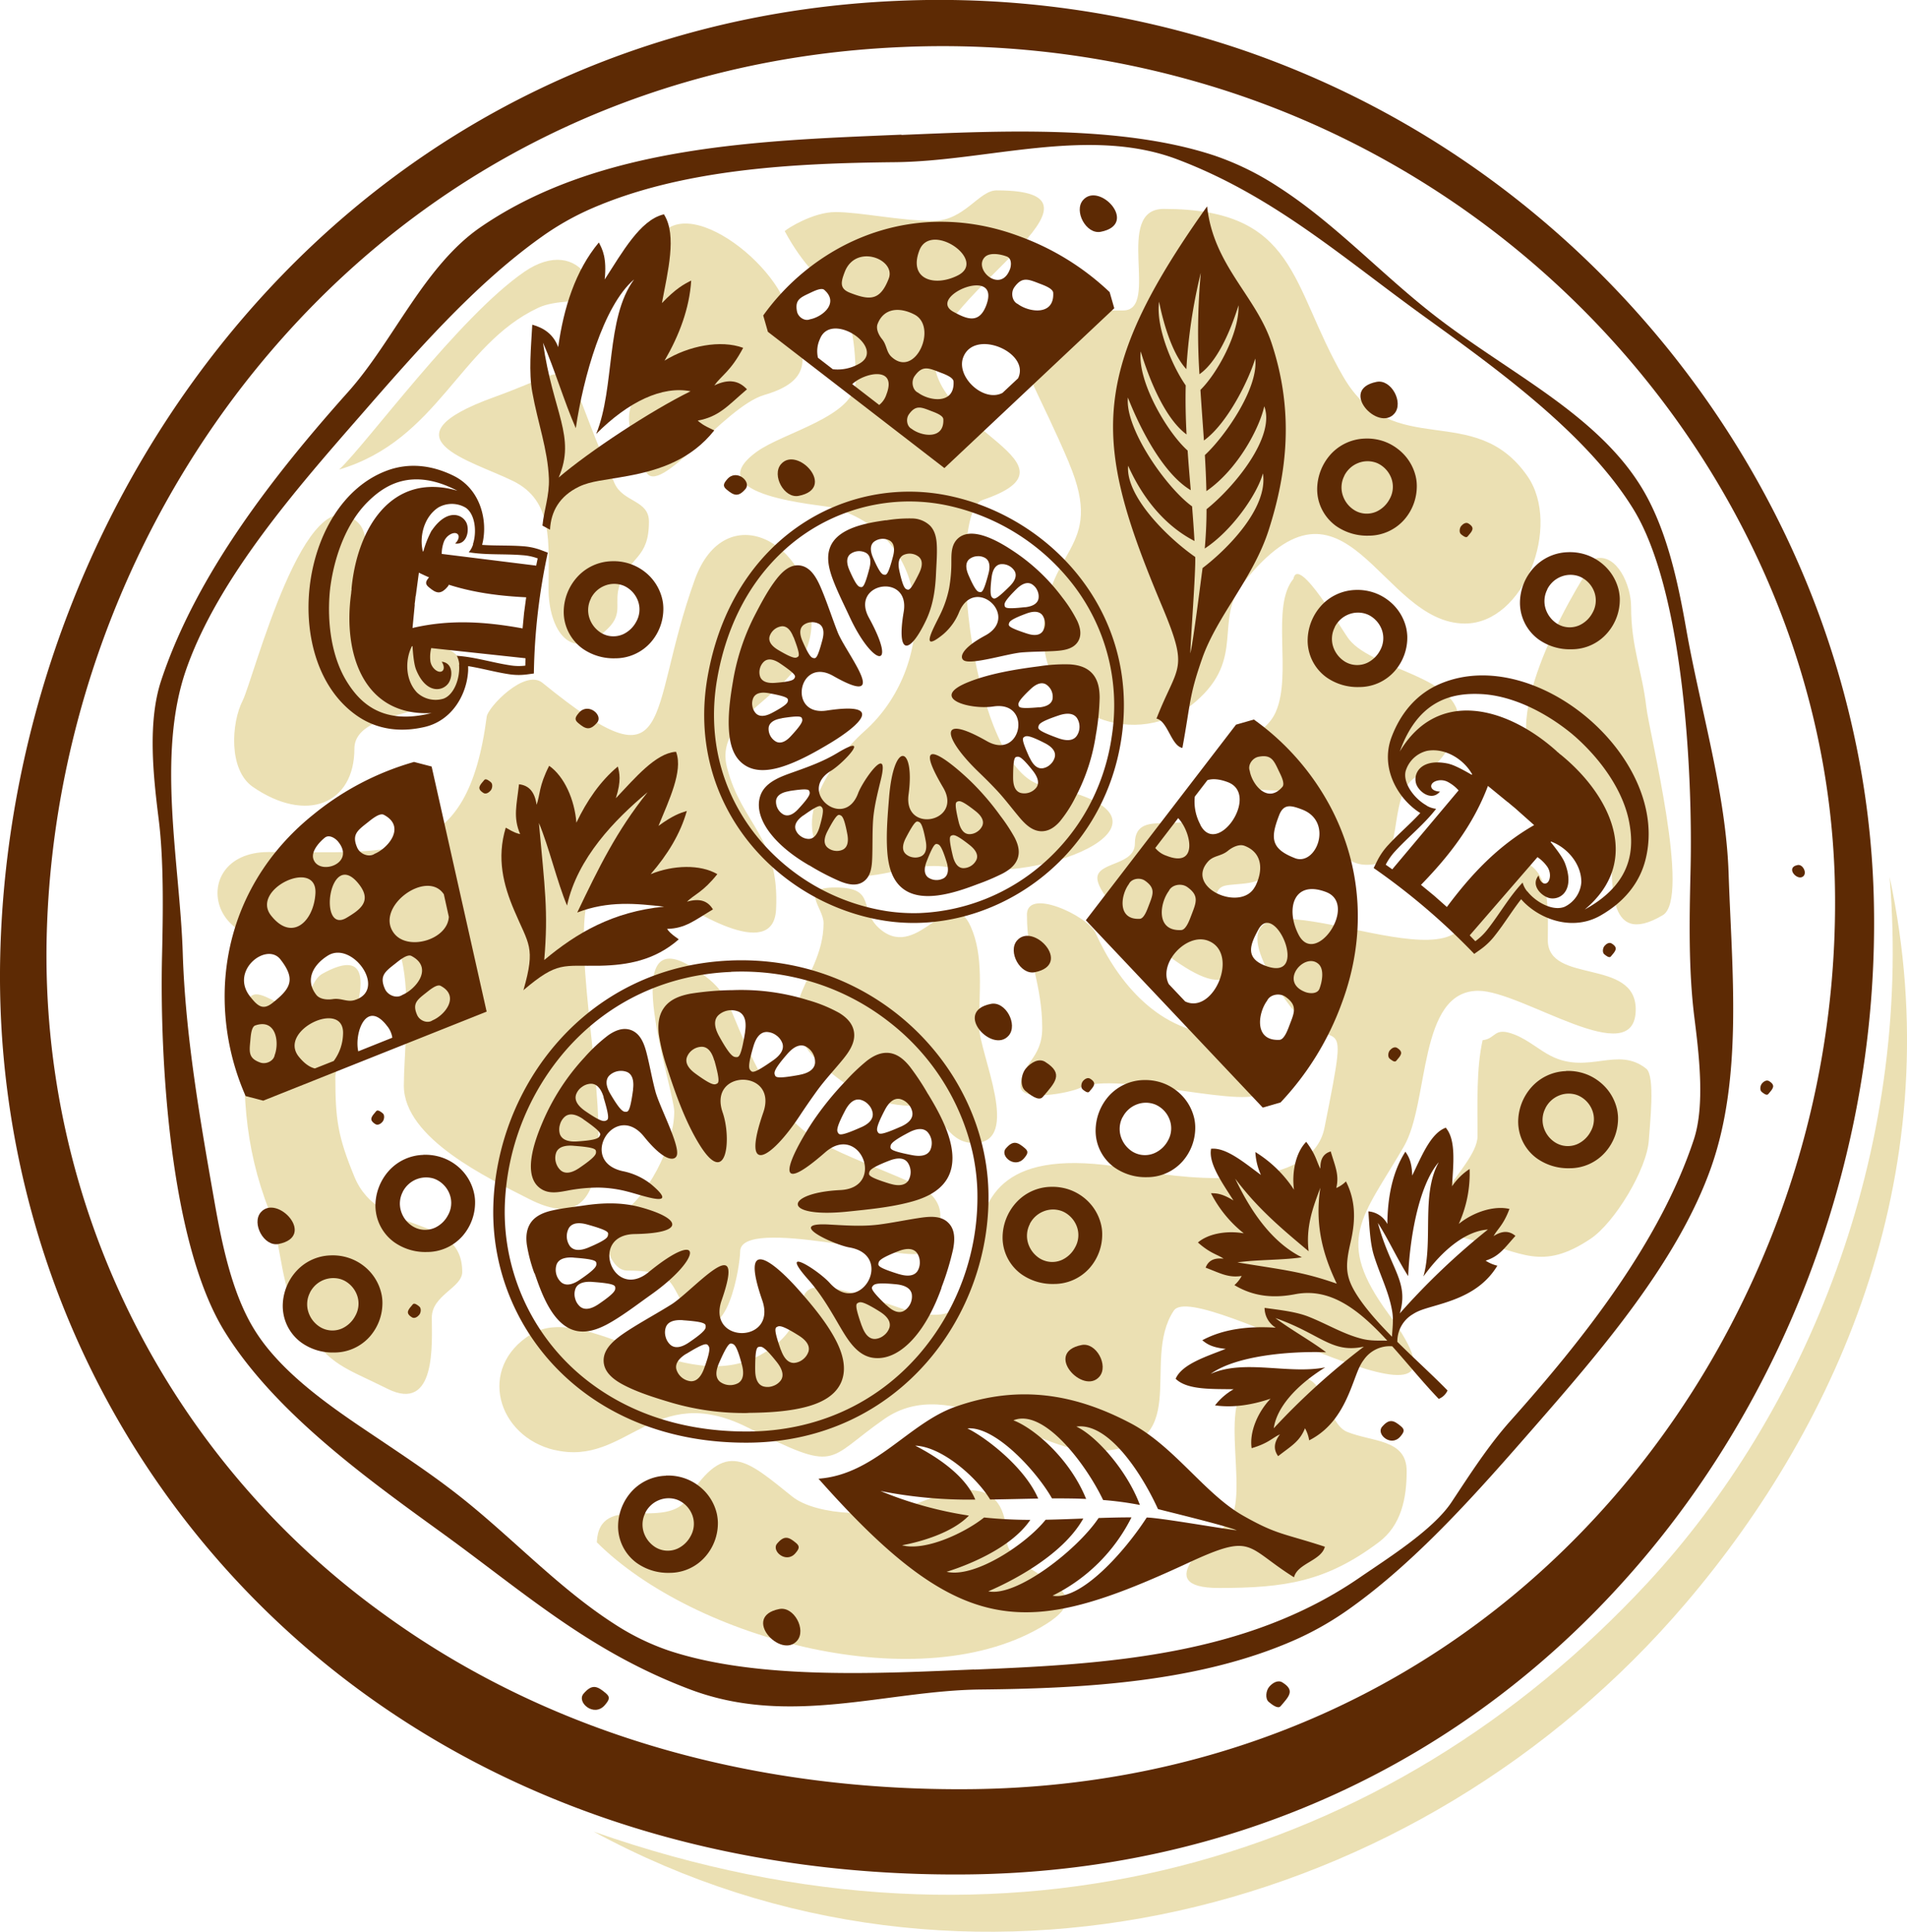 <svg id="Layer_1" data-name="Layer 1" xmlns="http://www.w3.org/2000/svg" viewBox="0 0 650.62 658.87"><defs><style>.cls-1{fill:#5d2a04;}.cls-1,.cls-2{fill-rule:evenodd;}.cls-2{fill:#ebe0b3;}</style></defs><path class="cls-1" d="M658.11,54.1C576,57.45,501.53,91.5,446.64,153c-49.9,55.85-78.95,129.64-80.74,204.49A276.88,276.88,0,0,0,481.56,589.08C539.71,631.11,610,649,681.21,648.3c85.07-.87,162.68-34.77,218.85-99.08a305.3,305.3,0,0,0,40.64-59.63A317.5,317.5,0,0,0,955,458.08,308.78,308.78,0,0,0,975.92,337a269,269,0,0,0-6.14-49.13c-14.59-66.57-53.46-126.22-106.84-168.3a304.7,304.7,0,0,0-93-50A314.71,314.71,0,0,0,658.11,54.1Zm-1.88-15.74A321.91,321.91,0,0,1,773.31,54.91a317.1,317.1,0,0,1,97.42,53.76c56,45.28,96.72,109.43,112,181.06a296.64,296.64,0,0,1,6.48,53A334.77,334.77,0,0,1,983.36,416c-10.92,57-36.32,111-73.6,154.72-58.88,69.14-140.4,105.73-229.62,106.66-74.35.78-147.75-18.55-208.48-63.56A300.13,300.13,0,0,1,361.88,455.53,305.12,305.12,0,0,1,350.05,364c1.87-80.33,32.26-159.42,84.46-219.35C492,78.65,570.14,42,656.23,38.36Z" transform="translate(-349.97 -38.07)"/><path class="cls-2" d="M465.68,198.22c33.81-10.05,41.07-42.61,67.92-55.17,5.62-2.64,14.17-2.11,21.71-2.85l-5.26-8.11c-3.88-6-11.77-7.8-21.2-1.31-22.32,15.37-53.62,58.48-63.17,67.44Zm325.6,37.24c-7.89,9.47-.36,32.57-6.06,45.46C780.84,290.83,767,291,767,300.4c0,7.16,16,7.36,22.09,7.36,18,0,11.06,27.51,29.44,25.12,11.49-1.5,3.72-26.32,16.45-30.75,5.29-1.83,12.09-11.6,12.56-17.75,1.19-15.59-28.74-17.68-37.23-28.14-2.43-3-17.31-29.05-19.06-20.78ZM518.5,173.54c-38.63,14-7.86,21.52,6.5,28.58,13.84,6.8,12.12,21,12.12,36.8,0,13.5,7.46,26.31,20.35,13.42,5.28-5.27,1.82-8.69,3.9-14.72,3.43-10,10-8.8,10-21.65,0-7.4-8.78-6.53-11.7-13-20.65-45.65-8-41.42-41.13-29.44ZM432.77,277c-3.91,7.66-4.89,23.68,3.46,29.45,18.29,12.6,34.65,5.83,34.65-13,0-14.88,37.66-11.06,37.66-23.38,0-17.92-19.86-8.18-29-17.32-10.16-10.17-.41-29.42-7.35-36.37C454.4,198.63,436.35,270,432.77,277Zm1.3,107c-1.74,24.41-1,44.66,7.8,67.11,4.26,10.93,3.6,27.7,11.68,39.4,9.39,13.6,13.89,13.88,28.59,21.22,16.81,8.41,15.15-15.65,15.15-24.25,0-7.72,10.38-10.18,10.38-15.59,0-20.29-28.27-11.7-36.79-32.47-5.65-13.74-6.5-19.46-6.5-34.21,0-5.47,22-49.57-4.33-35.07-5.89,3.25-3.58,15.75-15.15,10-5.84-2.91-10.83-6.18-10.83,3.9ZM580,417.31c0,11.6-9.46,29.44-18.62,35.07-7.64,4.7-4,19.05,2.6,19.05,19,0,13.51,6.58,22.51,15.59,11.68,11.69,16-17.83,16-22.08,0-12.36,57.85,3.69,61.49.43,8.35-7.48,10.42-18-1.73-23.38-33.91-14.94-41.93-13.18-58-48.06-6.71-14.55-5.68-18.17-18.18-26-26.19-16.38-6.06,41.71-6.06,49.36ZM553.58,564.09c33,33,111.07,54.31,153.27,27.93,21.21-13.26-13.42-16.6-13.42-28.8,0-23.07-17.69-17.59-31.17-12.12-11.56,4.69-33.59,4.13-42-2.6-15.59-12.46-22.67-19.67-35.51.43-7.49,11.73-30.31-2.54-31.17,15.16Zm228-55.64c-19.48-.22-3.83,39.74-12.78,49.15-5.16,5.43-27,22.08-3,22.08,22.66,0,36.62-2.14,54.56-15.59,7.73-5.79,9.53-15.08,9.53-24.25,0-11.05-11.74-9.89-20.36-13.42-6.4-2.63-7.85-18.19-14.72-18.19-3.33,0-16.57.44-13.2.22ZM700.35,350.63c0,13.91,5.2,23.2,5.2,38.1,0,10.61-7.36,11.93-7.36,19.92,0,5.4,16.92,2.18,20.35.43,11.93-6.09,60.35,8.55,62.35.87,2.53-9.67-1.38-19.05-13.43-19.05-21.83,0-36.24-17.95-43.72-34.64-2.61-5.82-24.25-16-23.39-5.63ZM855.8,392.84c-2.17,9.78-1.73,21.45-1.73,32.69,0,11.56-29,29.21-1.73,35.51,16.81,3.88,23.41,10.8,40.26-.43,8.23-5.49,19.31-23.77,19.92-33.77.29-4.88,2.25-21.76-.87-24.25-9.81-7.85-19.69,2.06-32.47-4.33-4-2-7.9-5.57-12.56-7.36-7.14-2.75-6.12,1.46-10.82,1.94Zm38.54-164.31C885,242.09,859,287.65,876.58,300.84c8.57,6.42,23.38,10.7,23.38,22.94,0,14.18-2.48,38.17,17.32,26.42,9.64-5.73-4.6-62.08-5.63-71-1.41-12.31-5.19-20.39-5.19-34.21,0-7.26-4.77-18.18-12.12-16.45ZM617.65,116.82c13.5,25.06,24.25,16.59,24.25,51.09,0,12.22-24.61,17.59-33.77,24.25-20.89,15.19,22.62,18.08,26,19.05,36.07,10.42,34.87,54.83,10.82,76.2-12,10.71-29.49,35.55-7.36,48.06,8.27,4.68,23.24-4,36-1.61,35.12,6.53,86.58-17.62,32.38-27.83-24.57-4.62-33.52-93.1-20.79-97.42,36.14-12.26-16.45-23.77-16.45-48.06C668.75,138.87,736.1,103,690,103c-6.1,0-11,10.4-21.66,10.4-11.26,0-24.86-3-33.33-3-7.62,0-16.45,5.63-17.33,6.5ZM539.23,532.65c-19.68-4.61-26.51-28.1-8.15-39.46,18.67-11.56,52,21.9,78.5,6.92,26.32-14.87-3-33.33,46.76-16.16,51.82,17.89-7.23-64.16,82-46.76,18.79,3.67,59.22,7,63.5-14.43,9.84-49.23,3-18.18-15-46.18-31.73-49.37,41.47-8.43,59.45-20.2,11.28-7.38,1.93-25.4,17.9-25.4,15.46,0,13.85,16.77,13.85,27.71,0,15.16,30,6,30,23.67C908,404,869.3,376,854.34,376c-20.69,0-16.61,37.95-25.4,53.1-14.2,24.49-23.89,31.7-5.2,57.15,38.73,52.71-65.54-12.8-73.3-1.16-11.7,17.55,7.82,47.92-27.71,47.92-19.5,0-48.37-26.72-71-11-20.47,14.23-15.22,18.66-46.76,2.89-32.13-16.07-41,13.51-65.74,7.71ZM714.65,195.91c12.89,30.44-8.66,28.5-8.66,58.88,0,27.91,32.22,39.6,52,22.51,17.07-14.8,6-27.58,16.16-40.41,35.23-44.41,46.58,13.85,75.62,13.85,20.24,0,33-33.34,21.36-50.22-18.18-26.26-46-4.7-62.92-34.05-18-31.09-15.54-57.15-61.19-57.15-17.31,0-1.1,34.63-13.85,34.63-52,0-37.63,6.73-18.47,52ZM572.06,131.83c0,5.18,7.16,30,4,32.33-15.24,11.56-13.33,17.77-5.77,34.63,4.25,9.47,26.7-22,40.41-26,19.36-5.63,13-15.87,7.51-30.6-7.39-19.84-46.19-45.7-46.19-10.39ZM441.61,328.67c-29.57,0-20.39,43.09,19,25.4,35.64-16,27.14,34.76,27.14,54.26,0,18.11,28.93,31.63,42.72,38.68,58.16,29.72-17.4-148.56,45.59-105.06,8.71,6,37.73,24.66,38.68,6.35,1.29-24.9-11.7-28.84-16.74-48.49-5.11-19.95,28.86-24.52,28.86-49.64,0-27.71-29.59-42.77-39.83-14.44-16.78,46.47-5.92,72.62-52,35.22-6-4.88-18.63,8.36-19,11.54-6.6,50.67-30.79,46.18-74.46,46.18Zm220.5,86.59c-11.5,0-19.17-3.72-28.28-11-26-20.68-2.88-30.28-2.88-51.38,0-5.27-8.57-12.12,4-12.12,14.67,0,7.44,7.87,15.58,14.44,13.1,10.55,23.66-16.6,30.6-1.16,4.51,10.06,2.88,22,2.88,34.06,0,9.24,14.89,39.83-1.73,39.83-10.24,0-10.68-12.12-20.21-12.7Zm71.59-64.08c-2.82-2.81-10.26-10.51-9.24-14.43,1.22-4.68,12.7-3.79,12.7-11,0-7,5.34-6.93,11-6.93,2.37,0,6.27-.67,8.08.57,3.56,2.47,2.31,5.39,6.92,6.36,9.32,1.95,18.48-3,18.48,9.23,0,5.29-10,4.2-13.86,5.2-8,2.08,2.89,20.63,2.89,24.24,0,21.49-31-7.35-36.94-13.28Z" transform="translate(-349.97 -38.07)"/><path class="cls-1" d="M682.33,607.52c45.32-1.84,92.76-4.75,131.44-31.33,9.51-6.54,25.12-16.28,31.43-25.79s12.54-19.27,20.2-27.84c24.45-27.38,50.82-60.61,62.46-95.82,3.93-11.89,1.69-29.62.15-41.93-2-16.22-1.66-33.52-1.27-49.86.79-32.83-2.31-95.33-19.53-123.26-16-26-47.17-48.22-71.67-65.93-27.86-20.13-51.27-41-84-53.37-30.18-11.36-64.85.7-96.23,1-34.12.35-73.09,2.2-104.61,16.28a93.88,93.88,0,0,0-16.11,9.3c-23,16.38-43.27,39.78-61.79,61-21.45,24.56-48.36,55.25-59.26,86.29-10.3,29.32-2.19,66.25-1.22,96.93.89,28,5.86,56.54,10.72,84.18,2.53,14.41,6,31.88,13.84,44.4a61.57,61.57,0,0,0,5.15,7.06c10,11.92,24.3,21.42,37.12,30,9.42,6.34,18.87,12.62,27.78,19.66,17.67,13.93,33.71,31.31,52.57,43.42a83,83,0,0,0,18.69,9.14c30.55,10.11,72.19,7.74,104.17,6.43ZM657.48,84C610,86,554.72,87.51,513.91,115.56c-19.25,13.24-29.66,38.82-45.15,56.16-25.19,28.19-51.78,62.09-63.82,98.51-4.72,14.31-2.64,32.79-.8,47.51,1.74,13.95,1.45,32.06,1.12,46.13-.85,35.44,2.66,98,21.26,128.2,16.85,27.34,48,49.87,73.72,68.46,28.89,20.88,50.68,40.77,85.23,53.78,34,12.8,66.85.33,99.07,0,35.61-.36,75-2.52,107.76-17.15a106.28,106.28,0,0,0,18.3-10.55c23.17-16.5,44.07-40.34,62.7-61.67,22.29-25.52,49.15-56.54,60.51-88.86,10.89-31,7-67.51,5.93-99.75-.89-28-9.68-56.37-14.52-83.95-2.84-16.17-6.77-34.57-15.56-48.65a77.5,77.5,0,0,0-6.25-8.59c-10.77-12.88-25.48-22.79-39.31-32.09-8.81-5.93-17.68-11.82-26-18.4-17.58-13.87-33.46-31-52.27-43a96.05,96.05,0,0,0-21.65-10.56c-31.69-10.48-73.55-8.37-106.67-7Z" transform="translate(-349.97 -38.07)"/><path class="cls-1" d="M599.18,365.67c49.58-2,86.68,36.54,88,78.27,1.34,42.34-30.19,85.66-81.58,86.18-55.35.57-88.33-38.88-87.33-80.44,1-41.07,31.7-82,80.9-84Zm.45,10.12a76.47,76.47,0,0,1,26,3.4,49.77,49.77,0,0,1,10.66,4.36c2.5,1.53,4.67,3.62,5.06,6.67.5,3.84-2.17,7.24-4.48,10-2.95,3.53-6,6.81-8.66,10.58-1.82,2.54-3.61,5.13-5.34,7.75-9.93,15.08-20.17,21.09-12.48-1.06,5.17-14.87-19-14.87-13.87,0,3.05,8.74,1.51,25.87-7.68,11.33-4.84-7.67-8.38-17.55-11.15-26.16a65.81,65.81,0,0,1-2.94-11.77c-.37-3.15-.16-6.41,1.74-9.07,2.12-3,5.62-4.18,9.07-4.84a99.74,99.74,0,0,1,14-1.2ZM583,488.35c-2.14-.15-5,.08-5.86,2.39a5.37,5.37,0,0,0-.08,3.27,5.44,5.44,0,0,0,1.7,2.79c1.93,1.56,4.49.35,6.26-.85,5.74-3.89,5.77-4.8,5.71-5.58s-.17-1.47-7.73-2Zm-30.87-13.06c-2.14-.16-5,.07-5.85,2.39a5.34,5.34,0,0,0-.09,3.26,5.45,5.45,0,0,0,1.71,2.79c1.93,1.56,4.49.35,6.27-.84,5.73-3.89,5.75-4.81,5.71-5.59s-.18-1.46-7.75-2Zm-1.85-19.59c-2.07-.57-4.89-.89-6.21,1.2a5.8,5.8,0,0,0,.4,6.26c1.59,1.9,4.34,1.22,6.31.39,6.39-2.7,6.58-3.58,6.69-4.36s.12-1.47-7.19-3.49ZM545.7,467c-2.14-.16-5,.08-5.85,2.39a5.75,5.75,0,0,0,1.62,6.06c1.93,1.55,4.5.35,6.26-.85,5.74-3.89,5.76-4.8,5.71-5.58s-.17-1.47-7.74-2Zm-.14-38.15c-2.13-.16-5,.07-5.85,2.38a5.48,5.48,0,0,0-.09,3.28,5.6,5.6,0,0,0,1.7,2.78c1.94,1.56,4.5.35,6.27-.85,5.73-3.89,5.77-4.8,5.72-5.58s-.18-1.46-7.75-2Zm20.37-19.14c.29-2.12.22-5-2-6a5.76,5.76,0,0,0-6.14,1.26c-1.67,1.83-.62,4.47.48,6.3,3.53,6,4.43,6,5.22,6s1.47-.09,2.48-7.61Zm-10,2.59c-.62-2.05-1.86-4.6-4.34-4.6a5.42,5.42,0,0,0-3.08,1.1,5.33,5.33,0,0,0-2,2.6c-.77,2.36,1.29,4.31,3,5.53,5.71,3.95,6.55,3.64,7.28,3.31s1.29-.68-.92-7.94ZM549,419.8c-1.76-1.22-4.31-2.45-6.26-.91a5.47,5.47,0,0,0-1.73,2.77,5.52,5.52,0,0,0,0,3.27c.88,2.32,3.7,2.58,5.82,2.45,6.93-.44,7.41-1.21,7.77-1.92s.59-1.34-5.65-5.66Zm44.66-20c-.57-2.07-1.75-4.65-4.22-4.71a5.53,5.53,0,0,0-3.11,1,5.43,5.43,0,0,0-2,2.55c-.82,2.35,1.17,4.35,2.91,5.61,5.6,4.09,6.45,3.81,7.18,3.49s1.32-.66-.72-8Zm29.07,4.87c2.21-.41,5-1.4,5.31-4a6,6,0,0,0-3.26-5.72c-2.37-1.07-4.66.84-6.14,2.53-4.79,5.48-4.57,6.41-4.31,7.2s.57,1.44,8.4,0Zm-9-4.94c1.84-1.29,4-3.36,3.17-5.84a5.78,5.78,0,0,0-2.1-2.71,5.68,5.68,0,0,0-3.25-1.13c-2.6,0-3.88,2.69-4.52,4.85-2.09,7-1.5,7.73-.93,8.34s1.11,1.07,7.63-3.51Zm-9.57-9.7c.39-2.41.42-5.64-2.13-6.89a6.53,6.53,0,0,0-7,1.23c-2,2-.86,5.07.33,7.2,3.83,6.91,4.86,7,5.77,7.05s1.67-.05,3.06-8.59Zm49.44,51.76c2,.63,4.85,1,6.24-1a5.78,5.78,0,0,0-.23-6.27c-1.53-2-4.29-1.34-6.29-.57-6.46,2.51-6.68,3.39-6.82,4.16s-.15,1.47,7.1,3.7Zm7.65-9.72c2.1.4,4.93.5,6.08-1.7a5.71,5.71,0,0,0-.91-6.2c-1.74-1.77-4.43-.87-6.32.12-6.15,3.2-6.27,4.1-6.32,4.89s0,1.47,7.47,2.89Zm-4-9.7c2-.88,4.34-2.42,4-4.88a5.4,5.4,0,0,0-1.47-2.92A5.49,5.49,0,0,0,657,412.9c-2.43-.46-4.13,1.81-5.12,3.7-3.22,6.14-2.81,6.95-2.4,7.62s.85,1.21,7.78-1.87Zm-13.54.21c2-.86,4.33-2.4,4-4.87a5.37,5.37,0,0,0-1.47-2.92,5.45,5.45,0,0,0-2.82-1.65c-2.43-.46-4.12,1.81-5.11,3.7-3.23,6.14-2.82,6.95-2.4,7.62s.84,1.2,7.78-1.88Zm.32,67.76c.71,2,2.06,4.52,4.54,4.4a5.36,5.36,0,0,0,3-1.24,5.49,5.49,0,0,0,1.87-2.67c.65-2.4-1.49-4.26-3.3-5.4-5.86-3.69-6.7-3.35-7.41-3s-1.27.75,1.27,7.9Zm12.69-17.7c2.05.62,4.86,1,6.25-1a5.47,5.47,0,0,0,.81-3.17,5.42,5.42,0,0,0-1-3.1c-1.53-1.94-4.3-1.34-6.29-.57-6.46,2.51-6.69,3.39-6.82,4.17s-.15,1.46,7.09,3.7Zm-4.3,10.6c1.54,1.48,3.87,3.12,6,1.91a5.76,5.76,0,0,0,2.63-5.7c-.48-2.43-3.23-3.14-5.35-3.35-6.9-.68-7.5,0-8,.64s-.81,1.23,4.65,6.5Zm-36,15.28c.72,2,2.07,4.51,4.53,4.4a5.49,5.49,0,0,0,3-1.23,5.59,5.59,0,0,0,1.87-2.69c.64-2.39-1.49-4.25-3.3-5.39-5.86-3.7-6.7-3.35-7.4-3s-1.27.75,1.26,7.9Zm-8.79,6.77c0,2.14.44,4.94,2.81,5.65a5.35,5.35,0,0,0,3.26-.15,5.45,5.45,0,0,0,2.66-1.91c1.41-2,0-4.5-1.31-6.18-4.3-5.43-5.21-5.39-6-5.28s-1.45.28-1.43,7.87ZM595.27,503c-.86,2-1.57,4.7.31,6.32a5.79,5.79,0,0,0,6.25.48c2.11-1.3,1.83-4.12,1.28-6.19-1.76-6.7-2.61-7-3.36-7.24s-1.44-.32-4.48,6.63ZM584.1,499.8c-1.83,1.13-4,3-3.35,5.37a5.74,5.74,0,0,0,4.86,4c2.47.14,3.85-2.34,4.58-4.35,2.38-6.51,1.87-7.25,1.37-7.86s-1-1.09-7.46,2.88Zm82.5-88.58c4.56,7.5,11.76,20.24,6.45,29-2.82,4.61-8.19,6.76-13.19,8-6.55,1.68-13.81,2.37-20.52,3.07-23.06,2.41-21.88-6.39-2.66-7.32,15.73-.76,6.69-23.21-5.17-12.87-19,16.59-12,1.39-4.38-10.27a102.54,102.54,0,0,1,11.21-13.9,67.57,67.57,0,0,1,7.32-7c2.19-1.7,4.69-3,7.55-2.74,3.06.32,5.33,2.39,7.18,4.68a85.68,85.68,0,0,1,6.21,9.39Zm4.63,66c-2.22,6.25-5.47,12.93-10,17.83-3.37,3.64-8,6.81-13.24,6.15a8.75,8.75,0,0,1-1.74-.39c-4.71-1.53-7.61-6.72-10-10.76-3.22-5.54-6.21-10.67-10.49-15.51-10.73-12.11,3.25-3.39,7.32,1.14,10.5,11.71,22.22-9.45,6.71-12.14-5.19-.89-22.14-8.65-7-7.82,5.7.31,11.43.73,17.12,0,4.57-.6,9-1.53,13.53-2.22,3.32-.5,7.39-1,10,1.56,2.48,2.37,2.3,5.91,1.72,9a92.48,92.48,0,0,1-4,13.17ZM605.16,520a88.26,88.26,0,0,1-26-3.49c-5.34-1.59-11.52-3.48-16.45-6.08-3.21-1.69-6.75-4.23-6.8-8.26-.07-4.54,4.5-7.74,7.88-10,4.9-3.2,10.12-6,15.11-9.11,7.58-4.7,26.11-26.91,17.27-1.47-5.16,14.87,19,14.87,13.87,0-7.77-22.37,3.59-13.54,12.44-3.55,4.47,5.05,9.35,10.9,12.51,16.87,2.3,4.34,4,9.59,2.06,14.39-1.91,4.63-6.51,7-11.07,8.34-6.42,1.88-14.15,2.26-20.82,2.32Zm-72.88-47.66a52.87,52.87,0,0,1-2.57-9.77c-.35-2.69-.16-5.42,1.5-7.69s4.58-3.41,7.39-4c3.34-.76,6.92-1.12,10.33-1.61,6.57-1,13.08-1.2,19.56.55,14.09,3.83,15.47,8.87-2,9.15-15.73.26-7.42,23,4.77,13,18.66-15.25,18.68-5,.89,7.63-4.38,3.11-8.83,6.54-13.44,9.26-3.59,2.12-7.78,4-12,3.15-8.11-1.65-12-12.86-14.34-19.67ZM535,421a76.41,76.41,0,0,1,14.4-22.29,55.78,55.78,0,0,1,8.11-7.56c2.32-1.62,5.14-2.82,7.95-1.67,3.42,1.41,4.55,5.41,5.34,8.67,1,4.11,1.71,8.22,2.82,12.31,1.44,5.25,8.43,18.37,7.25,21.72-.64,1.81-4.06,2.38-11.18-6.45-9.87-12.25-22.69,8.27-7.35,11.77a22.7,22.7,0,0,1,9.88,4.57c10.05,8.52-3,3.71-8.06,2.44a41.61,41.61,0,0,0-10.1-1.39,55.57,55.57,0,0,0-10.61,1.06c-2.76.5-5.77,1.11-8.39-.32-7.53-4.1-2.45-17.22-.06-22.86Zm64.39-51.44c-21.71.89-41.32,9.84-55.82,26.08a85.17,85.17,0,0,0-21.39,54.18,72.25,72.25,0,0,0,3,22.26,73.08,73.08,0,0,0,27.42,38.56c15.47,11.18,34.14,15.86,53.07,15.67,22.45-.23,42.87-9.13,57.69-26.09a82.22,82.22,0,0,0,20.06-56.12,71.46,71.46,0,0,0-1.61-12.87,78.4,78.4,0,0,0-28.19-44.37A80.49,80.49,0,0,0,629,373.6a83.34,83.34,0,0,0-29.62-4.08Z" transform="translate(-349.97 -38.07)"/><path class="cls-1" d="M834.48,315.33a14.54,14.54,0,0,1-1.29-.87,24.46,24.46,0,0,1-5.76-6c-3.86-5.68-5.15-12.51-2.69-19,3.14-8.28,8.65-14.93,17-18.34,32.48-13.3,77.79,25.43,69.78,59.54-2,8.74-7.74,15.23-15.43,19.63-6,3.47-13,3.26-19.22.36a24.75,24.75,0,0,1-6.86-4.74c-.37-.37-.72-.75-1.06-1.15-3.13,4-5.77,8.38-8.92,12.35a23.4,23.4,0,0,1-4.8,4.68l-2.29,1.62a227.67,227.67,0,0,0-34.31-29.28l1.24-2.51a23.5,23.5,0,0,1,3.86-5.48c3.43-3.73,7.35-7,10.79-10.75Zm9.87-16.71c1.88.42,5.27,2.27,7.73,3.71l.15-.18h0c-2.84-5.07-9.13-9.09-15.34-8a10.07,10.07,0,0,0-7.35,6.93c-1,4.16,3,9.43,7.22,11.76l-.08,0a8,8,0,0,0,3.26,1.09c-4.05,5.27-9.3,9.39-13.86,14.34a20.92,20.92,0,0,0-3.34,4.72l2.24,1.58,22.62-26.92a13,13,0,0,0-3.89-3,5.16,5.16,0,0,0-2.94-.41c-3.49.58-3.37,3.7.48,3.81-2.9,3.51-7.45-.06-8.18-2.86-1-3.73,2.1-8.65,11.28-6.6Zm39.4,33.55c-.7-1.75-2.94-4.7-4.75-6.93l.13-.15h0c5.46,2,10.4,7.59,10.35,13.9a10.11,10.11,0,0,1-5.69,8.35c-3.95,1.62-9.79-1.48-12.75-5.28l0,.08a8.16,8.16,0,0,1-1.59-3.05c-4.57,4.83-7.81,10.67-12,16a20.23,20.23,0,0,1-4.14,4c-.62-.65-1.26-1.3-1.91-2l23.12-26.68a13.2,13.2,0,0,1,3.36,3.3,5.34,5.34,0,0,1,.9,2.88c0,3.59-3.09,3.94-3.86.09-3,3.45,1.33,7.48,4.21,7.79,3.85.42,8.2-3.42,4.63-12.32Zm-56.22-37.74c6.42-18.06,18.45-20,27.33-19.65,10.35.36,21.8,5.73,31.37,13.55h0l.59.51.6.51h0c9.23,8.22,16.34,18.68,18.33,28.85,1.7,8.71,1.71,20.89-15.11,30.08,19.6-16.36,9.09-38.81-8.34-52.94l0,.05-.58-.54c-.2-.16-.4-.33-.61-.48l0-.05c-16.69-15-40.52-21.82-53.59.11Zm7.2,45.41,4.51,3.71,4.37,3.87c8.33-11.18,17.39-20.83,29.77-27.93l-6.57-5.84,0,0-1.22-1-1.17-1,0,.05-6.8-5.57c-5.06,13.34-13.17,23.81-22.89,33.79Z" transform="translate(-349.97 -38.07)"/><path class="cls-1" d="M778.27,431a21.26,21.26,0,0,0,1.9,7.81c-5.76-4.26-11.83-9.36-16.84-8.94l-.2,0,0,.21c-.8,4.95,3.83,11.39,7.66,17.44-4-2.48-6-2.47-7.66-2.47a41.57,41.57,0,0,0,11.19,13.67c-5.76-1-12.09.07-15.65,3.13,4.38,3.85,6.56,4,8.77,5.52-3.43-.38-5.27.77-6.14,3.06,5,1.89,7.71,3.54,12.3,2.83a10.84,10.84,0,0,1-2.48,3.12c6.95,4.2,14,4.4,20.72,3.11,12.18-2.36,21.93,5.5,31.44,15.84-2.77-.06-5.51.14-8.48-.59-6.38-1.56-11.87-5-18.39-7.59-4.29-1.7-9.8-2.28-15-3a8,8,0,0,0,3.81,6.76h0c-9-.59-17.74.34-25.06,4.28,1.41,1.12,3.09,2.46,8,2.94-6.9,2.7-14.72,5.19-17,10l-.09.19.16.16c4,3.68,12.17,3.3,19.61,3.42a21.52,21.52,0,0,0-6.33,5.5c6.27.87,12.67-.16,18.95-2.28C779,519.77,776.18,526.6,777,532c5.79-1.69,7.11-3.58,9.65-4.7-2.2,2.9-2.17,5.26-.61,7.42,4.4-3.46,7.31-4.9,9.16-9.51a12.58,12.58,0,0,1,1.43,4.12c7.49-3.82,11.25-10.25,14-17,2.09-5.18,2.77-8,4.65-10.49a10.77,10.77,0,0,1,9.69-4.59c5.2,5.8,10.36,12.2,15.86,17.94a5.52,5.52,0,0,0,3-2.87c-4.91-5.05-11.22-10.74-17.12-16.59a10.75,10.75,0,0,1,5.31-9.44c2.57-1.68,5.48-2.15,10.81-3.85,6.94-2.22,13.64-5.49,18-12.68a12.49,12.49,0,0,1-4-1.72c4.74-1.51,6.4-4.3,10.17-8.44-2-1.71-4.38-1.91-7.44.06,1.3-2.44,3.28-3.62,5.4-9.26-5.28-1.22-12.29,1.06-17.29,5.11a41.39,41.39,0,0,0,3.69-18.73,21.39,21.39,0,0,0-6,5.91c.43-7.43,1.42-15.6-2-19.82l-.13-.18-.21.09c-5,2-8,9.57-11.24,16.25-.12-4.89-1.33-6.66-2.33-8.15-4.48,7-6.07,15.69-6.15,24.67h0a8,8,0,0,0-6.47-4.31c.37,5.19.54,10.73,1.91,15.13,2.1,6.71,5.13,12.44,6.2,18.91.52,3.09.08,5.87-.06,8.71-4.8-4.86-9.19-9.79-12.15-14.51-3.73-6-3.85-9.63-2-17.57,1.54-6.64,2.12-13.65-1.55-20.89a10.65,10.65,0,0,1-3.3,2.24c1.06-4.53-.39-7.31-1.9-12.47-2.35.7-3.63,2.44-3.51,5.89-1.34-2.32-1.34-4.5-4.85-9.16-3.5,3.51-5,10.26-4.17,16.33A42.12,42.12,0,0,0,778.27,431Zm-6.85,9.14c4.6,9.64,11.71,21.27,22.71,26.76-6.43,1-15.56.77-22,1.74,16.27,2.64,22.14,3.15,33.91,7.25-4.6-9.61-7.57-19.8-5.6-32.71-2.5,6.65-5,13.21-4,21.65-9.74-8.14-17.49-14.72-25-24.69Zm69.31-5.57c-6.89,8.17-9.84,26.46-10.32,38.75-3.53-5.46-6.81-12.68-10.34-18.14,4.3,15.92,10.68,20,7.47,30.86a239.55,239.55,0,0,1,30.07-28.61c-7.09.45-15,6.29-22,16,3.41-12.23-.83-27.85,5.16-38.83ZM763,506.68c8.66-6.26,27.11-7.84,39.41-7.39-5.19-3.93-12.13-7.75-17.31-11.67,15.55,5.47,19.17,12.15,30.2,9.75a239.43,239.43,0,0,0-30.76,27.85c1-7,7.38-14.45,17.56-20.78-12.45,2.48-27.7-2.91-39.1,2.24Z" transform="translate(-349.97 -38.07)"/><path class="cls-1" d="M490.48,487.35c.84.57,1.86-.06,2.49-.79s.79-2.24.09-2.84c-.52-.45-1.7-1.41-2.23-.8-1.55,1.82-2.72,2.94-.35,4.43Zm132-280.16c13.14-2.59-.57-17.26-6.07-10.79-3.2,3.76,1.08,11.78,6.07,10.79Zm103.05-90.06c13.14-2.59-.56-17.26-6.08-10.79-3.19,3.75,1.1,11.77,6.08,10.79ZM604.31,204.84c2.13-2.51-3.08-7-6.23-3.32-1.17,1.38-1.67,2.26-.31,3.43,2.58,2.19,4.09,2.77,6.54-.11Zm-50.6,79.67c2.13-2.51-3.08-7-6.23-3.32-1.18,1.38-1.68,2.26-.31,3.42,2.58,2.2,4.08,2.77,6.54-.1Zm-51-46.36c2.13-2.5-3.08-7-6.24-3.31-1.17,1.37-1.67,2.26-.3,3.42,2.58,2.2,4.09,2.77,6.54-.11Zm12.16,70.35c.84.57,1.86-.07,2.49-.8s.79-2.24.09-2.83c-.52-.45-1.7-1.41-2.23-.8-1.55,1.82-2.72,2.93-.35,4.43ZM478,421.45c.85.57,1.87-.06,2.48-.79s.8-2.24.11-2.84c-.53-.45-1.72-1.41-2.24-.8-1.55,1.82-2.72,2.94-.35,4.43Zm-33,40.91c13.14-2.59-.56-17.25-6.08-10.78-3.19,3.75,1.1,11.77,6.08,10.78Zm258-92.69c13.15-2.59-.57-17.26-6.07-10.79-3.2,3.75,1.09,11.77,6.07,10.79Z" transform="translate(-349.97 -38.07)"/><path class="cls-1" d="M851,216.64c-.84-.56-1.85.07-2.48.8s-.8,2.24-.1,2.83c.53.45,1.71,1.42,2.24.8,1.55-1.82,2.72-2.93.34-4.43Zm-132,280.17c-13.15,2.59.57,17.25,6.07,10.78,3.2-3.75-1.09-11.77-6.07-10.78ZM615.85,586.86c-13.13,2.6.57,17.26,6.09,10.79,3.19-3.75-1.1-11.77-6.09-10.79Zm-.73-22.34c-2.14,2.5,3.07,7,6.22,3.31,1.17-1.37,1.67-2.25.31-3.42-2.58-2.19-4.08-2.77-6.53.11Zm78-134.72c-2.13,2.51,3.08,7,6.23,3.32,1.17-1.38,1.68-2.26.3-3.42-2.57-2.2-4.08-2.77-6.53.1Zm128.37,94.92c-2.13,2.51,3.08,7,6.23,3.32,1.17-1.38,1.68-2.26.31-3.43-2.57-2.19-4.08-2.77-6.54.11Zm5.16-129.23c-.85-.56-1.86.07-2.49.8s-.79,2.24-.1,2.83c.53.45,1.71,1.42,2.24.8,1.55-1.82,2.72-2.93.35-4.43Zm73.22-35.6c-.84-.56-1.86.07-2.48.8s-.8,2.24-.1,2.83c.52.45,1.71,1.42,2.24.8,1.54-1.82,2.71-2.93.34-4.43ZM819.65,168.31c-13.14,2.59.56,17.25,6.08,10.79,3.2-3.76-1.1-11.77-6.08-10.79ZM688.06,380.46c-13.15,2.6.56,17.26,6.07,10.79,3.19-3.75-1.09-11.77-6.07-10.79Z" transform="translate(-349.97 -38.07)"/><path class="cls-1" d="M439.77,413.47l-6-1.57a84.29,84.29,0,0,1-7.06-38c1.19-23.16,12.06-43.47,30.09-57.95a95.51,95.51,0,0,1,34.43-18h0l6,1.56L516,383.11l-76.21,30.36ZM467,390.94c.79-12.32-22.27-1.61-15.15,7.45,1.9,2.39,3.78,3.68,5.55,4.1l6.43-2.55a16.09,16.09,0,0,0,3.17-9Zm-23.32,7c1.63-4.24.57-12.57-6.62-10.12-1.38.47-1.55,3.73-1.68,5.13-.37,3.89-.7,6.06,3.37,7.52,2,.73,4.62-.54,4.93-2.53Zm53.85-11.86c4.19-1.73,9.48-8.24,2.76-11.77-1.29-.67-3.77,1.45-4.88,2.32-3.07,2.42-4.87,3.67-3.12,7.63.87,2,3.58,3,5.24,1.82Zm-32.08-60.8c-1-1.32-3.16-2.68-4.64-1.52-1.83,1.45-4.75,4.63-3.94,7.24,1.8,5.84,14.46,1.75,8.58-5.72Zm-19.82,40c-4.71-6-17.33,3.79-10.36,12.64,2.58,3.28,4.35,4.83,7.62,2.26,6.16-4.85,8.16-8,2.74-14.9Zm32.15-36c4.75-2,10.74-9.32,3.13-13.31-1.46-.76-4.27,1.64-5.51,2.62-3.48,2.74-5.52,4.15-3.54,8.63,1,2.22,4.05,3.36,5.92,2.06Zm-5.37,10.34c-10.11-12.85-14.13,17.4-4.18,11.47,4.67-2.78,8.75-5.68,4.18-11.47ZM461.82,364c-5.1,3.19-7.87,8.38-3.92,13.4,1.21,1.53,3.74,1.73,5.61,1.44,2.9-.44,4.86,1.13,7.48.32,11.3-3.5-.88-20.36-9.17-15.16Zm-4.24-21.12c.8-12.32-22.26-1.61-15.14,7.44s14.53,2.11,15.14-7.44Zm43.8.18c-5.82-8.73-23.91,4.52-16.9,13.43,4.76,6,18.21,2.09,18.62-5.72L501.38,343Zm-14.16,34.36c4.74-2,10.72-9.32,3.12-13.3-1.45-.77-4.26,1.63-5.51,2.61-3.48,2.74-5.51,4.16-3.53,8.64,1,2.22,4,3.36,5.92,2.05Zm-5.37,10.34c-7-8.85-11.05,2.75-9.65,8.89L483.82,392a8.13,8.13,0,0,0-2-4.25Z" transform="translate(-349.97 -38.07)"/><path class="cls-1" d="M611.94,151.19l-1.58-5.52a78.31,78.31,0,0,1,27-23.6c19.06-10,40.42-10.92,60.51-3.37a88.79,88.79,0,0,1,30.68,19h0l1.58,5.51-57.95,54.51-60.28-46.52Zm30.86,11.1c10.22-5.19-9.24-18.55-13.1-8.57a9.87,9.87,0,0,0-.66,6.37l5.08,3.92a14.84,14.84,0,0,0,8.68-1.72ZM626.18,147c4.16-.7,10.3-5.48,5-10.07-1-.88-3.71.53-4.89,1.08-3.28,1.55-5.17,2.31-4.41,6.26.37,1.95,2.61,3.43,4.35,2.73Zm34.92,37.41c3.37,2.52,11.07,3.68,10.71-3.36-.07-1.35-2.94-2.33-4.16-2.8-3.38-1.31-5.23-2.16-7.57,1.12-1.16,1.62-.68,4.25,1,5ZM694.51,130c.56-1.45.64-3.78-1-4.42-2-.78-5.94-1.6-7.64.28-3.81,4.2,5.44,12.37,8.63,4.14Zm-41.32,3.08c2.55-6.58-11.22-12-15-2.3-1.4,3.62-1.8,5.76,1.8,7.16,6.79,2.63,10.26,2.73,13.2-4.86Zm44,8.66c3.81,2.86,12.53,4.16,12.11-3.79-.08-1.53-3.33-2.64-4.7-3.17-3.83-1.48-5.92-2.44-8.56,1.26-1.31,1.83-.77,4.82,1.15,5.7Zm-10.79.6c5.48-14.16-20.57-3.07-11.14,2.08,4.43,2.41,8.66,4.3,11.14-2.08Zm-24.46,3c-4.95-2.56-10.41-2.32-12.55,3.21-.65,1.68.38,3.8,1.5,5.16,1.72,2.11,1.4,4.41,3.29,6.12,8.12,7.38,15.84-10.32,7.76-14.49ZM676.77,132c10.21-5.19-9.24-18.55-13.11-8.58s5.19,12.6,13.11,8.58Zm20.56,35.06c4.22-8.78-14.91-17-18.72-7.15-2.58,6.66,6.94,15.54,13.38,12.17l5.34-5ZM663.19,172c3.81,2.86,12.51,4.16,12.11-3.79-.08-1.53-3.33-2.63-4.7-3.16-3.84-1.49-5.93-2.44-8.56,1.26-1.32,1.82-.78,4.81,1.15,5.69Zm-10.8.6c3.78-9.75-7.41-7.52-11.66-3.51l9.2,7.1a7.5,7.5,0,0,0,2.46-3.59Z" transform="translate(-349.97 -38.07)"/><path class="cls-1" d="M732.63,289.48c-6.14,42.59-44.89,68.12-80.69,62.64-36.32-5.56-68.26-39.31-60.56-83.22,8.28-47.29,47.15-69.15,82.42-61.72,34.88,7.35,64.91,40,58.83,82.3Zm-8.71-1.22a66.2,66.2,0,0,1-7,21.65,43.78,43.78,0,0,1-5.41,8.4c-1.7,1.9-3.82,3.41-6.49,3.27-3.35-.19-5.83-3-7.82-5.42-2.55-3.07-4.86-6.16-7.65-9.06-1.88-2-3.81-3.89-5.77-5.78-11.28-10.86-14.78-20.54,2.89-10.47,11.86,6.76,15.7-13.87,2.2-11.82-8,1.21-22.31-2.82-8.45-8.35,7.31-2.92,16.29-4.37,24.07-5.36a57,57,0,0,1,10.51-.65c2.74.18,5.48.87,7.45,2.92,2.2,2.28,2.68,5.46,2.69,8.5a85.89,85.89,0,0,1-1.2,12.17Zm-93.35-32c.47-1.8.72-4.24-1.11-5.37a4.78,4.78,0,0,0-2.77-.59,4.71,4.71,0,0,0-2.65,1c-1.64,1.4-1,3.78-.26,5.48,2.4,5.51,3.17,5.67,3.85,5.76s1.27.08,2.94-6.29Zm16-24.25c.48-1.8.72-4.24-1.11-5.36a5,5,0,0,0-5.42.42c-1.63,1.4-1,3.77-.27,5.47,2.41,5.51,3.19,5.67,3.86,5.76s1.28.08,2.94-6.29Zm17,1.53c.81-1.68,1.53-4-.05-5.49a5,5,0,0,0-5.39-.65c-1.88,1.06-1.73,3.51-1.33,5.32,1.29,5.88,2,6.19,2.65,6.4s1.23.33,4.12-5.58Zm-8.92-5.72c.47-1.8.72-4.24-1.11-5.37a5,5,0,0,0-5.42.42c-1.63,1.4-1,3.78-.27,5.47,2.41,5.51,3.18,5.68,3.85,5.76s1.29.08,2.95-6.28Zm32.56,5.92c.47-1.79.72-4.24-1.11-5.36a4.69,4.69,0,0,0-2.77-.6,4.78,4.78,0,0,0-2.65,1c-1.64,1.4-1,3.78-.26,5.48,2.4,5.51,3.17,5.67,3.85,5.75s1.27.09,2.94-6.28Zm13.09,20.4c1.76.59,4.19,1,5.43-.78a5,5,0,0,0-.1-5.44c-1.3-1.72-3.71-1.24-5.45-.6-5.64,2.07-5.85,2.84-6,3.51s-.16,1.26,6.1,3.31Zm-.62-8.95c1.85-.2,4.22-.86,4.61-3a4.74,4.74,0,0,0-.45-2.8,4.69,4.69,0,0,0-1.9-2.11c-1.89-1-3.88.42-5.2,1.73-4.28,4.23-4.15,5-4,5.67s.38,1.22,6.92.48Zm-5.29-7.1c1.32-1.3,2.78-3.28,1.77-5.19a5,5,0,0,0-4.89-2.39c-2.11.38-2.78,2.74-3,4.58-.73,6-.15,6.51.39,6.92s1.06.72,5.73-3.92Zm10,41.26c1.85-.16,4.24-.76,4.68-2.86a5,5,0,0,0-2.23-5c-1.87-1.06-3.9.32-5.25,1.6-4.37,4.12-4.26,4.9-4.11,5.57s.36,1.23,6.91.65Zm-8.77,24c0,2,.4,4.51,2.56,5.16a5.22,5.22,0,0,0,5.4-1.87c1.29-1.85,0-4.1-1.19-5.64-3.91-4.95-4.73-4.91-5.45-4.81s-1.32.25-1.32,7.16Zm5.64-6.87c.81,1.77,2.23,3.93,4.47,3.62a4.91,4.91,0,0,0,2.65-1.36,5,5,0,0,0,1.49-2.58c.4-2.23-1.69-3.74-3.43-4.63-5.62-2.88-6.36-2.5-7-2.12s-1.09.78,1.78,7.07Zm9.79-6.62c2,.71,4.75,1.24,6.22-.73a5.41,5.41,0,0,0,1-3.08,5.5,5.5,0,0,0-.89-3.11c-1.42-2-4.19-1.53-6.19-.86-6.5,2.18-6.77,3-6.93,3.8s-.22,1.44,6.84,4Zm-52,33.95c-.87,1.65-1.65,4-.12,5.48a4.72,4.72,0,0,0,2.57,1.2,4.77,4.77,0,0,0,2.81-.4c1.91-1,1.83-3.45,1.48-5.27-1.11-5.91-1.82-6.24-2.47-6.48s-1.22-.36-4.27,5.47Zm7.07,8.06c-.67,1.73-1.2,4.13.49,5.46a5.06,5.06,0,0,0,5.44.21c1.78-1.21,1.43-3.64.9-5.41-1.77-5.75-2.52-6-3.18-6.16s-1.25-.23-3.65,5.9Zm8.92-1.9c.43,1.8,1.37,4.08,3.51,4.2a5,5,0,0,0,4.59-2.93c.78-2-.9-3.8-2.35-4.95-4.72-3.72-5.48-3.5-6.11-3.26s-1.17.53.36,6.94Zm2-11.59c.43,1.8,1.37,4.08,3.51,4.2a4.65,4.65,0,0,0,2.73-.78,4.72,4.72,0,0,0,1.86-2.14c.78-2-.9-3.81-2.35-4.95-4.72-3.72-5.48-3.51-6.12-3.26s-1.16.53.37,6.93Zm-57.83-10.46c-1.83.29-4.17,1.05-4.47,3.18a5,5,0,0,0,2.56,4.79c1.94.94,3.87-.59,5.13-2,4.07-4.41,3.92-5.17,3.72-5.83s-.44-1.2-6.94-.18Zm13.09,13.63c-.86,1.65-1.65,4-.12,5.49a4.83,4.83,0,0,0,2.57,1.2,4.76,4.76,0,0,0,2.81-.4c1.9-1,1.84-3.45,1.49-5.28-1.11-5.9-1.84-6.24-2.47-6.47s-1.22-.36-4.28,5.46ZM624,316.21c-1.51,1.09-3.27,2.8-2.58,4.84a4.64,4.64,0,0,0,1.75,2.23,4.71,4.71,0,0,0,2.68.92c2.15,0,3.19-2.26,3.71-4,1.68-5.77,1.19-6.38.72-6.89s-.92-.88-6.28,2.94Zm-7.33-33.14c-1.83.29-4.16,1.05-4.46,3.17a5,5,0,0,0,2.56,4.8c1.94.93,3.86-.59,5.12-2,4.08-4.41,3.92-5.18,3.72-5.84s-.44-1.2-6.94-.17Zm-4.37-8.57c-1.83-.34-4.28-.41-5.27,1.5a4.68,4.68,0,0,0-.38,2.81,4.73,4.73,0,0,0,1.2,2.56c1.52,1.53,3.84.73,5.48-.13,5.31-2.81,5.42-3.59,5.46-4.28s0-1.27-6.49-2.46Zm3.86-10.12c-1.55-1.05-3.76-2.09-5.44-.74a4.8,4.8,0,0,0-1.48,2.42,4.75,4.75,0,0,0,.08,2.84c.77,2,3.22,2.21,5.07,2.07,6-.44,6.41-1.12,6.71-1.73s.5-1.17-4.94-4.86Zm4.51-9c-.66-1.73-1.89-3.86-4-3.7a5,5,0,0,0-4.15,3.51c-.51,2.09,1.39,3.65,3,4.6,5.17,3.06,5.89,2.74,6.49,2.41s1.09-.67-1.29-6.82Zm62.47,84.39c-7.12,2.69-19.12,6.81-25.71.9-3.5-3.12-4.47-8-4.77-12.51-.39-5.85.17-12.15.63-18,1.61-20,8.91-17.65,6.66-1.1-1.84,13.52,18.74,9.37,11.8-2.38-11.13-18.84.73-10.48,9.44-2.1a89.07,89.07,0,0,1,10.09,11.76,59.47,59.47,0,0,1,4.84,7.36c1.1,2.13,1.85,4.48,1.14,6.87-.76,2.56-2.88,4.16-5.12,5.38a76.58,76.58,0,0,1-9,3.81Zm-57.05-6.52c-5-2.88-10.15-6.71-13.61-11.36-2.58-3.45-4.53-7.94-3.15-12.27a8.2,8.2,0,0,1,.61-1.43c2.05-3.77,6.93-5.42,10.75-6.78,5.23-1.86,10.08-3.6,14.89-6.48,12-7.23,2.37,3.31-2.13,6.06-11.66,7.1,4.54,20.45,9.28,7.65,1.59-4.29,10.89-17.52,7.78-4.72-1.16,4.81-2.43,9.63-2.71,14.6-.21,4-.11,7.91-.24,11.88-.1,2.91-.34,6.46-2.93,8.31-2.41,1.74-5.4,1-7.94,0a80.66,80.66,0,0,1-10.6-5.5Zm-26-63.1a76.7,76.7,0,0,1,7.09-21.63c2.21-4.29,4.8-9.26,7.79-13.05,1.95-2.48,4.68-5.09,8.12-4.5,3.89.66,5.9,5.06,7.25,8.3,1.95,4.68,3.53,9.59,5.38,14.33,2.8,7.2,18.8,26.53-1.49,15-11.86-6.76-15.7,13.88-2.2,11.82,20.31-3.08,11,5.21,1.06,11.18-5,3-10.78,6.24-16.37,8-4.07,1.26-8.82,1.93-12.6-.53s-4.94-6.66-5.35-10.75c-.59-5.78.32-12.43,1.32-18.12Zm52.19-54.6a47.34,47.34,0,0,1,8.73-.65,9,9,0,0,1,6.32,2.51c1.77,1.89,2.18,4.44,2.27,6.94.11,3-.14,6.08-.27,9-.23,5.76-1,11.35-3.57,16.6-5.5,11.4-10,11.78-7.47-3.2,2.27-13.46-18.42-10-11.87,2,10.05,18.34,1.29,16.72-6.65-.45-1.95-4.22-4.17-8.57-5.77-12.92-1.23-3.4-2.19-7.27-.77-10.77,2.69-6.65,12.87-8.23,19-9.11ZM695.65,226a66.65,66.65,0,0,1,16.72,15.8,47.67,47.67,0,0,1,5.17,8.12c1,2.24,1.59,4.84.16,7.05-1.74,2.69-5.33,3-8.24,3.17-3.65.19-7.28.16-10.94.46-4.7.39-17,4.27-19.67,2.74-1.44-.83-1.39-3.85,7.27-8.52,12-6.47-3.45-20.65-8.86-8.13a19.68,19.68,0,0,1-5.47,7.7c-8.86,7.23-2.69-3.16-.8-7.25a36.67,36.67,0,0,0,2.79-8.4,49.83,49.83,0,0,0,.77-9.2c0-2.45,0-5.11,1.59-7.12,4.7-5.77,15.09.64,19.51,3.58ZM729.31,289a67.44,67.44,0,0,0-13.39-51.73,73.78,73.78,0,0,0-42.81-26.82,62.59,62.59,0,0,0-19.45-1,63.38,63.38,0,0,0-37.22,17.28c-12,11.42-18.94,26.59-21.77,42.77-3.36,19.18,1,38,13.11,53.32a71.23,71.23,0,0,0,44.67,26,62,62,0,0,0,11.22.67,68.06,68.06,0,0,0,42.31-17,70.14,70.14,0,0,0,15.17-18.85A72.22,72.22,0,0,0,729.31,289Z" transform="translate(-349.97 -38.07)"/><path class="cls-1" d="M551.58,242.14a9.36,9.36,0,0,1,2-2.63,9.17,9.17,0,0,1,2.62-1.64,8.69,8.69,0,0,1,5.82-.29,7.54,7.54,0,0,1,1.34.55,9.12,9.12,0,0,1,4.31,5,8.47,8.47,0,0,1-.64,7,9.72,9.72,0,0,1-4.38,4.22,8.15,8.15,0,0,1-5.24.54,8.38,8.38,0,0,1-2.32-.94,9.41,9.41,0,0,1-4-5,8.66,8.66,0,0,1,.53-6.8Zm7-12.65a17.31,17.31,0,0,1,6.23.86,17.07,17.07,0,0,1,5.18,2.78,16.57,16.57,0,0,1,5.95,9.38,14.17,14.17,0,0,1,.34,2.75,17.31,17.31,0,0,1-4.22,11.82,16.09,16.09,0,0,1-12.19,5.52,18.45,18.45,0,0,1-11.12-3.29,15.59,15.59,0,0,1-5.82-8.19,15.19,15.19,0,0,1-.63-4.74,17.86,17.86,0,0,1,4.5-11.38,16.41,16.41,0,0,1,11.78-5.51Z" transform="translate(-349.97 -38.07)"/><path class="cls-1" d="M805.35,251.94a9.36,9.36,0,0,1,2-2.63,9.12,9.12,0,0,1,2.61-1.64,8.72,8.72,0,0,1,5.83-.29,8.21,8.21,0,0,1,1.34.55,9.16,9.16,0,0,1,4.31,5,8.5,8.5,0,0,1-.64,7,9.72,9.72,0,0,1-4.38,4.22,8.16,8.16,0,0,1-5.24.54,8,8,0,0,1-2.33-.94,9.51,9.51,0,0,1-4-5,8.66,8.66,0,0,1,.54-6.8Zm7-12.65a17.34,17.34,0,0,1,6.23.86,16.9,16.9,0,0,1,5.17,2.78,16.6,16.6,0,0,1,6,9.39,16.84,16.84,0,0,1,.35,2.74,17.35,17.35,0,0,1-4.23,11.82,16.06,16.06,0,0,1-12.2,5.52,18.38,18.38,0,0,1-11.11-3.29,15.45,15.45,0,0,1-5.82-8.19,15.23,15.23,0,0,1-.63-4.74,17.87,17.87,0,0,1,4.49-11.38,16.48,16.48,0,0,1,11.79-5.51Z" transform="translate(-349.97 -38.07)"/><path class="cls-1" d="M701.31,455.52a8.93,8.93,0,0,1,4.62-4.26,8.63,8.63,0,0,1,5.82-.29,7.41,7.41,0,0,1,1.34.55,9.12,9.12,0,0,1,4.31,5,8.44,8.44,0,0,1-.64,7,9.67,9.67,0,0,1-4.38,4.22,8.09,8.09,0,0,1-5.24.54,8.54,8.54,0,0,1-2.33-.93,9.44,9.44,0,0,1-4-5,8.65,8.65,0,0,1,.53-6.81Zm7-12.65a17.8,17.8,0,0,1,6.23.86,17.21,17.21,0,0,1,5.18,2.79,16.59,16.59,0,0,1,5.95,9.38,14.07,14.07,0,0,1,.34,2.75,17.31,17.31,0,0,1-4.22,11.82,16.13,16.13,0,0,1-12.2,5.52,18.45,18.45,0,0,1-11.11-3.3,15.5,15.5,0,0,1-5.82-8.19,15.13,15.13,0,0,1-.63-4.73,17.83,17.83,0,0,1,4.5-11.39,16.44,16.44,0,0,1,11.78-5.51Z" transform="translate(-349.97 -38.07)"/><path class="cls-1" d="M487.36,444.59a9.13,9.13,0,0,1,2-2.62A8.91,8.91,0,0,1,497.8,440a8.25,8.25,0,0,1,1.34.56,9.07,9.07,0,0,1,4.3,5,8.44,8.44,0,0,1-.64,7,9.6,9.6,0,0,1-4.37,4.22,8.18,8.18,0,0,1-5.25.54,7.92,7.92,0,0,1-2.32-.94,9.29,9.29,0,0,1-4-5,8.64,8.64,0,0,1,.53-6.81Zm7-12.65a17.74,17.74,0,0,1,6.22.86,17.15,17.15,0,0,1,5.19,2.79A16.49,16.49,0,0,1,511.7,445a14.08,14.08,0,0,1,.35,2.74,17.38,17.38,0,0,1-4.22,11.83,16.13,16.13,0,0,1-12.2,5.52,18.37,18.37,0,0,1-11.11-3.3,15.52,15.52,0,0,1-5.83-8.19,15.74,15.74,0,0,1-.63-4.73,18,18,0,0,1,4.5-11.39,16.45,16.45,0,0,1,11.79-5.51Z" transform="translate(-349.97 -38.07)"/><path class="cls-1" d="M509.69,265.26c0,.48,0,1,0,1.44a22.93,22.93,0,0,1-1.65,7.49c-2.37,5.86-6.92,10.36-13.16,11.82-7.93,1.85-15.83,1.05-22.7-3.54-26.82-18-20.5-72.44,9.65-83.83,7.73-2.92,15.6-1.89,22.91,1.71,5.75,2.84,9.15,8.25,10.13,14.49a22.76,22.76,0,0,1-.1,7.68c-.09.46-.2.93-.32,1.4,4.64.33,9.35.1,14,.46a21.91,21.91,0,0,1,6,1.27l2.41.91a209.39,209.39,0,0,0-4.75,41.22l-2.55.34a21.56,21.56,0,0,1-6.16-.13c-4.61-.71-9.15-2-13.74-2.73Zm-17.83,1c-.64-1.64-1-5.18-1.14-7.8l-.21,0h0c-2.42,4.77-2.25,11.63,1.75,15.83a9.27,9.27,0,0,0,9.06,2.06c3.67-1.39,5.66-7.13,5.27-11.55l.07,0a7.31,7.31,0,0,0-.84-3.05c6.1.39,11.94,2.28,18.06,3.22a18.49,18.49,0,0,0,5.31.13l.06-2.52-32.16-3.46a12.35,12.35,0,0,0-.28,4.51,4.77,4.77,0,0,0,1.2,2.44c2.23,2.37,4.55.68,2.66-2.31,4.17.42,3.79,5.72,2,7.71-2.35,2.66-7.68,2.83-10.83-5.23Zm5.4-47.29a34.16,34.16,0,0,0-2.86,7.18l-.17,0h0c-1.27-5.2.45-11.84,5.3-15a9.31,9.31,0,0,1,9.29.06c3.26,2.18,3.89,8.23,2.51,12.44l.07,0a7.14,7.14,0,0,1-1.51,2.78c6,1,12.16.49,18.33,1a18.75,18.75,0,0,1,5.2,1.09c-.17.81-.35,1.64-.51,2.47l-32.24-4a12.31,12.31,0,0,1,.79-4.26,5,5,0,0,1,1.75-2.16c2.73-1.85,4.58.33,2.05,2.89,4.15.5,5-4.84,3.78-7.21-1.65-3.14-6.81-4.5-11.78,2.79Zm0,62.29c-17.09,4.36-24.72-3.84-29-10.78-5-8.09-6.81-19.59-5.74-30.91h0l.09-.72c0-.23.05-.47.08-.71h0c1.54-11.27,5.88-22.06,12.63-28.79,5.77-5.78,15.06-12,30.71-3.91-22.55-6.57-34.29,13-36.14,33.53h.06c-.05.24-.08.48-.11.72s-.05.48-.06.72h0c-2.87,20.43,4.13,42.13,27.58,40.86Zm31-28.8.51-5.35.72-5.32c-12.81-.62-24.83-2.59-36.61-8.4l-1.07,8h-.06l-.14,1.44-.19,1.43h.06l-.77,8c12.78-3,24.94-2.16,37.55.14Z" transform="translate(-349.97 -38.07)"/><path class="cls-1" d="M761.74,108.54c-25.83,36.34-34.47,59-31.44,84.69,1.77,15,7.48,31,16.05,51.4,9.47,22.55,5.52,19.76-1.82,38.54,3.85.79,5,9.25,8.84,10,2.84-15.41,2.23-17.6,6.76-30.54,5.15-14.66,17.36-27.21,22.68-43.76,6.43-20,8.61-40.74,1-63.75-5.4-16.22-19.83-26.54-22-46.61Zm-2.1,22.71a221.41,221.41,0,0,0-.45,34.46c6.86-4.8,11.36-17.19,13.34-23.51.25,9.68-7.34,23.3-13,28.85.36,5.8.81,11.55,1.19,17.26,8.3-6,15.55-21.28,17.5-27.95,1.23,10-10.29,26.55-17.18,32.92.24,4.1.43,8.2.52,12.3,10.94-7.58,18.2-21.81,19.74-28.94,3.94,10.45-10.36,27.67-19.69,35.1,0,4.45-.21,8.92-.61,13.41,9.21-6,17.84-18.38,19.85-25.62,1.87,11.93-12.43,26.1-20.59,32.28-.58,4.11-3.14,24.93-4.18,29.11.15-5.68,1.87-27.71,1.67-32.88-9.79-6.82-23.81-20.93-22.89-31.12,3.21,7.19,10,19.14,22.64,25.67-.23-4-.52-8-.82-11.81-8.89-6.44-23-26.67-21.89-37.11,2.68,6.92,10.79,25.24,21.44,31.59-.39-4.54-.77-9-1.07-13.52-7-6.23-17.18-23.61-16-33.8,2,6.62,7.44,22.28,15.63,28.3-.28-5.44-.42-11-.28-16.72-4.48-6.36-10.29-19.87-9.09-28.55,1.17,6,4.2,17.55,9.31,23a181.75,181.75,0,0,1,4.89-32.73Z" transform="translate(-349.97 -38.07)"/><path class="cls-1" d="M629.22,542.41c31,35,51.24,47.39,75.83,45.35,14.31-1.19,30.1-7.28,50.35-16.66,22.39-10.36,19.28-5.58,36.05,4.94,1.21-4.79,9.32-5.65,10.53-10.43-14.16-4.63-16.29-4-27.91-10.6-13.16-7.47-23.46-23.7-38.39-31.53-18-9.46-37.28-13.62-59.88-5.56-15.93,5.67-27.42,23.11-46.58,24.49Zm21.11,4.19a155.75,155.75,0,0,0,32.38,2.94c-3.67-8.95-14.78-15.48-20.48-18.4,9.14.35,21,10.84,25.55,18.37,5.5-.07,11-.23,16.39-.32-4.65-10.85-18.11-21-24.15-23.93,9.53-.86,23.72,14.76,28.86,23.87,3.89,0,7.78,0,11.65.19-5.79-14.28-18.29-24.4-24.81-26.81,10.32-4.25,24.76,14.93,30.6,27.17a111.83,111.83,0,0,1,12.55,1.69c-4.46-12-15.09-23.69-21.67-26.73,11.46-1.54,23,17.43,27.84,28.13,3.81,1,23.08,5.65,26.9,7.25-5.33-.58-25.86-4.26-30.74-4.37-7.64,11.84-22.64,28.52-32.12,26.65A59.29,59.29,0,0,0,736,555.6c-3.83,0-7.54.1-11.22.22-7.15,10.73-27.92,27-37.62,25C694,577.89,712.27,569,719.56,556c-4.32.16-8.58.33-12.85.41-6.73,8.43-24.34,20-33.77,17.75,6.46-2,21.87-7.83,28.55-17.71a152.18,152.18,0,0,1-15.77-.81c-6.54,5.21-20,11.58-28,9.48,5.82-1.06,17-4.08,22.81-10.13a129.71,129.71,0,0,1-30.21-8.4Z" transform="translate(-349.97 -38.07)"/><path class="cls-1" d="M771.66,285.23l6.1-1.75a86.61,86.61,0,0,1,26.15,29.82c11.09,21,12.15,44.63,3.87,66.84a98.36,98.36,0,0,1-20.91,33.94h0l-6.08,1.76-60.36-63.9,51.24-66.71Zm-12.19,34.13c5.76,11.27,20.48-10.25,9.45-14.5-2.92-1.12-5.26-1.26-7-.71l-4.32,5.62a16.5,16.5,0,0,0,1.92,9.59ZM776.35,301c.78,4.58,6.08,11.36,11.14,5.45,1-1.14-.59-4.11-1.21-5.41-1.72-3.63-2.56-5.71-6.92-4.86-2.16.42-3.78,2.9-3,4.82ZM735.1,339.63c-2.78,3.73-4,12.24,3.74,11.82,1.49-.08,2.56-3.25,3.08-4.59,1.44-3.75,2.37-5.8-1.25-8.37-1.79-1.28-4.71-.75-5.57,1.14Zm60.15,36.77c1.6.62,4.18.71,4.88-1.09.86-2.23,1.77-6.57-.32-8.45-4.65-4.2-13.66,6-4.56,9.54Zm-3.5-45.64c7.28,2.8,13.28-12.42,2.51-16.57-4-1.54-6.37-2-7.91,2-2.88,7.5-3,11.33,5.4,14.56Zm-9.46,48.6c-3.15,4.21-4.57,13.84,4.21,13.37,1.69-.09,2.91-3.68,3.49-5.2,1.64-4.24,2.68-6.55-1.41-9.46-2-1.44-5.32-.84-6.29,1.29Zm-.69-11.93c15.65,6,3.34-22.74-2.32-12.3-2.66,4.9-4.73,9.59,2.32,12.3Zm-3.4-27c2.81-5.48,2.53-11.51-3.58-13.86-1.86-.72-4.19.43-5.7,1.67-2.33,1.92-4.87,1.56-6.76,3.64-8.13,9,11.45,17.49,16,8.55Zm14.8,16.4c5.76,11.27,20.46-10.26,9.44-14.5-11.18-4.3-13.92,5.76-9.44,14.5Zm-38.69,22.8c9.7,4.64,18.7-16.53,7.85-20.7-7.36-2.84-17.15,7.71-13.42,14.81l5.57,5.89Zm-5.54-37.71c-3.15,4.21-4.57,13.84,4.22,13.36,1.69-.09,2.9-3.67,3.49-5.19,1.63-4.24,2.68-6.55-1.42-9.46-2-1.45-5.32-.84-6.29,1.29ZM748.09,330c10.78,4.15,8.29-8.21,3.84-12.89l-7.81,10.18a8.22,8.22,0,0,0,4,2.71Z" transform="translate(-349.97 -38.07)"/><path class="cls-1" d="M585.8,133.76c-2.48,1.24-5.23,2.7-10,7.69,2.06-11,5.09-23,.85-30l-.17-.28-.32.08c-7.79,2-13.83,12.77-19.88,22.14.74-7.32-.72-10.2-2-12.62-8,9.61-12,22.28-13.87,35.69h0c-1.65-4.42-4.89-6.55-8.84-7.65-.43,7.82-1.25,16.12,0,23,1.85,10.41,5.28,19.55,5.67,29.43.22,5.85-1.66,10.7-2.2,16.1l2.58,1.4c.32-6.33,3.3-11.46,9.85-14.66,4.17-2,8.61-2.17,16.88-3.71,10.8-2,21.43-5.6,29.31-15.5-4-1.84-4.72-2.56-5.64-3.35,7.37-1.34,10.37-5.2,16.79-10.67-2.72-2.94-6.18-3.69-11.13-1.32,2.41-3.4,5.59-4.79,9.84-12.82-7.65-2.82-18.57-.74-26.81,4.35,5-8.62,8.47-17.77,9.08-27.27Zm-19.51-.37c-10.55,9-17.35,33.63-19.87,50.72-3.93-8.93-7.27-20.23-11.19-29.16,3.36,23.89,11.36,32,5.34,46,10.53-9,31.43-22.76,45-29.43-9.64-1.9-21.16,3.48-32.2,14.55,6.49-15.95,3.16-39.39,12.92-52.67Z" transform="translate(-349.97 -38.07)"/><path class="cls-1" d="M584.22,314.68c-2.26.7-4.77,1.55-9.59,5.08,3.66-8.94,8.31-18.59,6.09-25l-.09-.26-.28,0c-6.74.61-13.62,8.81-20.27,15.82,1.93-6,1.24-8.63.68-10.82-6,5-10.59,11.7-14.14,19.16-.61-7.86-4.11-15.76-9.29-19.4-3.58,7-3.06,9.91-4.29,13.3-.66-4.62-2.77-6.63-6-7-.8,7.2-2.07,11.24.39,17-1-.24-1.79-.37-4.91-2.2-3.18,10.47-.76,19.65,2.84,28.12,5,11.85,7.4,12.5,3.24,27.15l-.11.19.06-.06v.08l.12-.16c11.65-9.83,13.21-8,26.08-8.23,9.2-.2,18.56-1.77,26.8-9-3-2.08-3.42-2.78-4-3.57,6.27-.12,9.42-2.95,15.66-6.64-1.7-2.83-4.39-3.93-8.87-2.63,2.58-2.51,5.44-3.24,10.36-9.39-5.76-3.4-15.07-3.15-22.74,0,5.67-6.53,10.14-13.72,12.34-21.59Zm-13.37-6.36c-11.06,9.23-23.91,22.4-27.42,38.61-3.4-8.08-6.19-20.08-9.6-28.17,2,22.16,3.25,30,1.82,46.75,11-9.21,23.36-16.49,40.89-18.21-9.52-1.06-18.92-2.09-29.63,2,7.39-15.45,13.41-27.76,23.94-40.95Z" transform="translate(-349.97 -38.07)"/><path class="cls-1" d="M877.24,416a9,9,0,0,1,4.61-4.27,8.69,8.69,0,0,1,5.82-.29A7.86,7.86,0,0,1,889,412a9.08,9.08,0,0,1,4.3,5,8.46,8.46,0,0,1-.64,7,9.62,9.62,0,0,1-4.38,4.22,8.15,8.15,0,0,1-5.24.54,8.26,8.26,0,0,1-2.33-.94,9.37,9.37,0,0,1-4-5,8.62,8.62,0,0,1,.54-6.8Zm7-12.65a17.34,17.34,0,0,1,6.23.86,16.88,16.88,0,0,1,5.18,2.79,16.56,16.56,0,0,1,6,9.38,15.8,15.8,0,0,1,.35,2.74A17.39,17.39,0,0,1,897.7,431a16.12,16.12,0,0,1-12.2,5.52,18.42,18.42,0,0,1-11.1-3.3,15.47,15.47,0,0,1-5.83-8.19,15.78,15.78,0,0,1-.63-4.73,17.89,17.89,0,0,1,4.5-11.39,16.44,16.44,0,0,1,11.78-5.51Z" transform="translate(-349.97 -38.07)"/><path class="cls-1" d="M570.14,554a9.17,9.17,0,0,1,2-2.62,8.91,8.91,0,0,1,2.61-1.64,8.72,8.72,0,0,1,5.83-.3,8.25,8.25,0,0,1,1.34.56,9.1,9.1,0,0,1,4.31,5,8.5,8.5,0,0,1-.64,7,9.67,9.67,0,0,1-4.38,4.22,8.11,8.11,0,0,1-7.57-.4,9.43,9.43,0,0,1-4-5,8.62,8.62,0,0,1,.54-6.8Zm7-12.65a17.34,17.34,0,0,1,6.23.86,16.93,16.93,0,0,1,5.17,2.79,16.57,16.57,0,0,1,6,9.38,16.84,16.84,0,0,1,.35,2.74A17.33,17.33,0,0,1,590.6,569a16.1,16.1,0,0,1-12.19,5.52,18.45,18.45,0,0,1-11.11-3.3,15.45,15.45,0,0,1-5.82-8.19,15.13,15.13,0,0,1-.63-4.73,17.88,17.88,0,0,1,4.49-11.39,16.48,16.48,0,0,1,11.79-5.51Z" transform="translate(-349.97 -38.07)"/><path class="cls-2" d="M552.55,662.8C694.23,712.57,824.2,672.64,912,578c53.65-57.86,90.55-146.07,82.66-240.8C1015.7,435.66,978.11,522.79,925,585,833.59,692.19,679,731.37,552.55,662.8Z" transform="translate(-349.97 -38.07)"/><path class="cls-1" d="M787.53,611.92c-1.54-1-3.39.12-4.53,1.45s-1.45,4.08-.18,5.16c1,.82,3.12,2.58,4.07,1.46,2.82-3.31,5-5.34.64-8.07Z" transform="translate(-349.97 -38.07)"/><path class="cls-1" d="M963.28,333.11c-4.49.88.19,5.89,2.07,3.68,1.09-1.28-.37-4-2.07-3.68Z" transform="translate(-349.97 -38.07)"/><path class="cls-1" d="M953.58,406.83c-.85-.56-1.86.06-2.48.8s-.8,2.23-.1,2.83c.53.45,1.71,1.41,2.24.79,1.54-1.81,2.71-2.92.34-4.42Z" transform="translate(-349.97 -38.07)"/><path class="cls-1" d="M549.06,615.74c-2.49,2.92,3.6,8.19,7.28,3.87,1.37-1.61,2-2.64.36-4-3-2.57-4.77-3.24-7.64.13Z" transform="translate(-349.97 -38.07)"/><path class="cls-1" d="M706.69,400.32c-2.27-1.52-5,.17-6.69,2.14s-2.13,6-.27,7.61c1.43,1.21,4.6,3.8,6,2.15,4.16-4.89,7.31-7.88.94-11.9Z" transform="translate(-349.97 -38.07)"/><path class="cls-1" d="M721.93,406c-.84-.56-1.87.06-2.49.8s-.8,2.23-.1,2.83c.53.45,1.71,1.41,2.24.8,1.54-1.82,2.72-2.93.35-4.43Z" transform="translate(-349.97 -38.07)"/><path class="cls-1" d="M808.62,200.3a9.16,9.16,0,0,1,2-2.62,8.78,8.78,0,0,1,2.61-1.64,8.69,8.69,0,0,1,5.82-.29,6.86,6.86,0,0,1,1.34.55,9.16,9.16,0,0,1,4.31,5,8.46,8.46,0,0,1-.64,7,9.67,9.67,0,0,1-4.37,4.21,8.14,8.14,0,0,1-5.26.54,7.5,7.5,0,0,1-2.31-.94,9.31,9.31,0,0,1-4-5,8.64,8.64,0,0,1,.53-6.81Zm7-12.64a17.56,17.56,0,0,1,6.23.85A17,17,0,0,1,827,191.3a16.54,16.54,0,0,1,6,9.38,14.07,14.07,0,0,1,.34,2.74,17.31,17.31,0,0,1-4.22,11.83,16.13,16.13,0,0,1-12.2,5.52,18.46,18.46,0,0,1-11.11-3.29,15.65,15.65,0,0,1-5.83-8.2,15.42,15.42,0,0,1-.62-4.73,18,18,0,0,1,4.49-11.39,16.44,16.44,0,0,1,11.79-5.5Z" transform="translate(-349.97 -38.07)"/><path class="cls-1" d="M455.73,478.9a9.2,9.2,0,0,1,2-2.62,8.91,8.91,0,0,1,8.44-1.94,10.21,10.21,0,0,1,1.34.55,9.14,9.14,0,0,1,4.3,5,8.46,8.46,0,0,1-.64,7,9.62,9.62,0,0,1-4.38,4.22,8.08,8.08,0,0,1-7.56-.4,9.31,9.31,0,0,1-4-5,8.62,8.62,0,0,1,.52-6.8Zm7-12.65a17.31,17.31,0,0,1,6.23.86,16.93,16.93,0,0,1,5.19,2.79,16.6,16.6,0,0,1,5.94,9.38,14.08,14.08,0,0,1,.35,2.74,17.34,17.34,0,0,1-4.22,11.82A16.16,16.16,0,0,1,464,499.37a18.4,18.4,0,0,1-11.1-3.3,15.47,15.47,0,0,1-5.83-8.19,15.78,15.78,0,0,1-.63-4.73,17.87,17.87,0,0,1,4.5-11.39,16.44,16.44,0,0,1,11.78-5.51Z" transform="translate(-349.97 -38.07)"/><path class="cls-1" d="M877.85,239.06a9.36,9.36,0,0,1,2-2.63,9,9,0,0,1,2.62-1.64,8.69,8.69,0,0,1,5.82-.29,7.45,7.45,0,0,1,1.34.56,9.1,9.1,0,0,1,4.31,5,8.5,8.5,0,0,1-.64,7,9.67,9.67,0,0,1-4.38,4.22,8.11,8.11,0,0,1-7.57-.4,9.47,9.47,0,0,1-4-5,8.67,8.67,0,0,1,.54-6.8Zm7-12.65a17.34,17.34,0,0,1,6.23.86,16.9,16.9,0,0,1,5.17,2.78,16.58,16.58,0,0,1,6,9.39,15.8,15.8,0,0,1,.35,2.74A17.31,17.31,0,0,1,898.31,254a16,16,0,0,1-12.19,5.52A18.38,18.38,0,0,1,875,256.23a15.5,15.5,0,0,1-5.82-8.19,15.17,15.17,0,0,1-.63-4.73,17.83,17.83,0,0,1,4.5-11.39,16.44,16.44,0,0,1,11.78-5.51Z" transform="translate(-349.97 -38.07)"/><path class="cls-1" d="M733,419.1a9,9,0,0,1,2-2.62,8.86,8.86,0,0,1,2.61-1.64,8.63,8.63,0,0,1,5.82-.29,7.12,7.12,0,0,1,1.34.55,9,9,0,0,1,4.3,5,8.44,8.44,0,0,1-.63,7A9.62,9.62,0,0,1,744,431.3a8.16,8.16,0,0,1-5.24.54,8.42,8.42,0,0,1-2.33-.93,9.44,9.44,0,0,1-4-5,8.65,8.65,0,0,1,.53-6.81Zm7-12.65a17.83,17.83,0,0,1,6.23.86,17.1,17.1,0,0,1,5.18,2.79,16.59,16.59,0,0,1,6,9.38,14.88,14.88,0,0,1,.34,2.75,17.31,17.31,0,0,1-4.22,11.82,16.13,16.13,0,0,1-12.2,5.52,18.47,18.47,0,0,1-11.11-3.3,15.39,15.39,0,0,1-6.45-12.92A17.93,17.93,0,0,1,728.17,412,16.48,16.48,0,0,1,740,406.45Z" transform="translate(-349.97 -38.07)"/></svg>